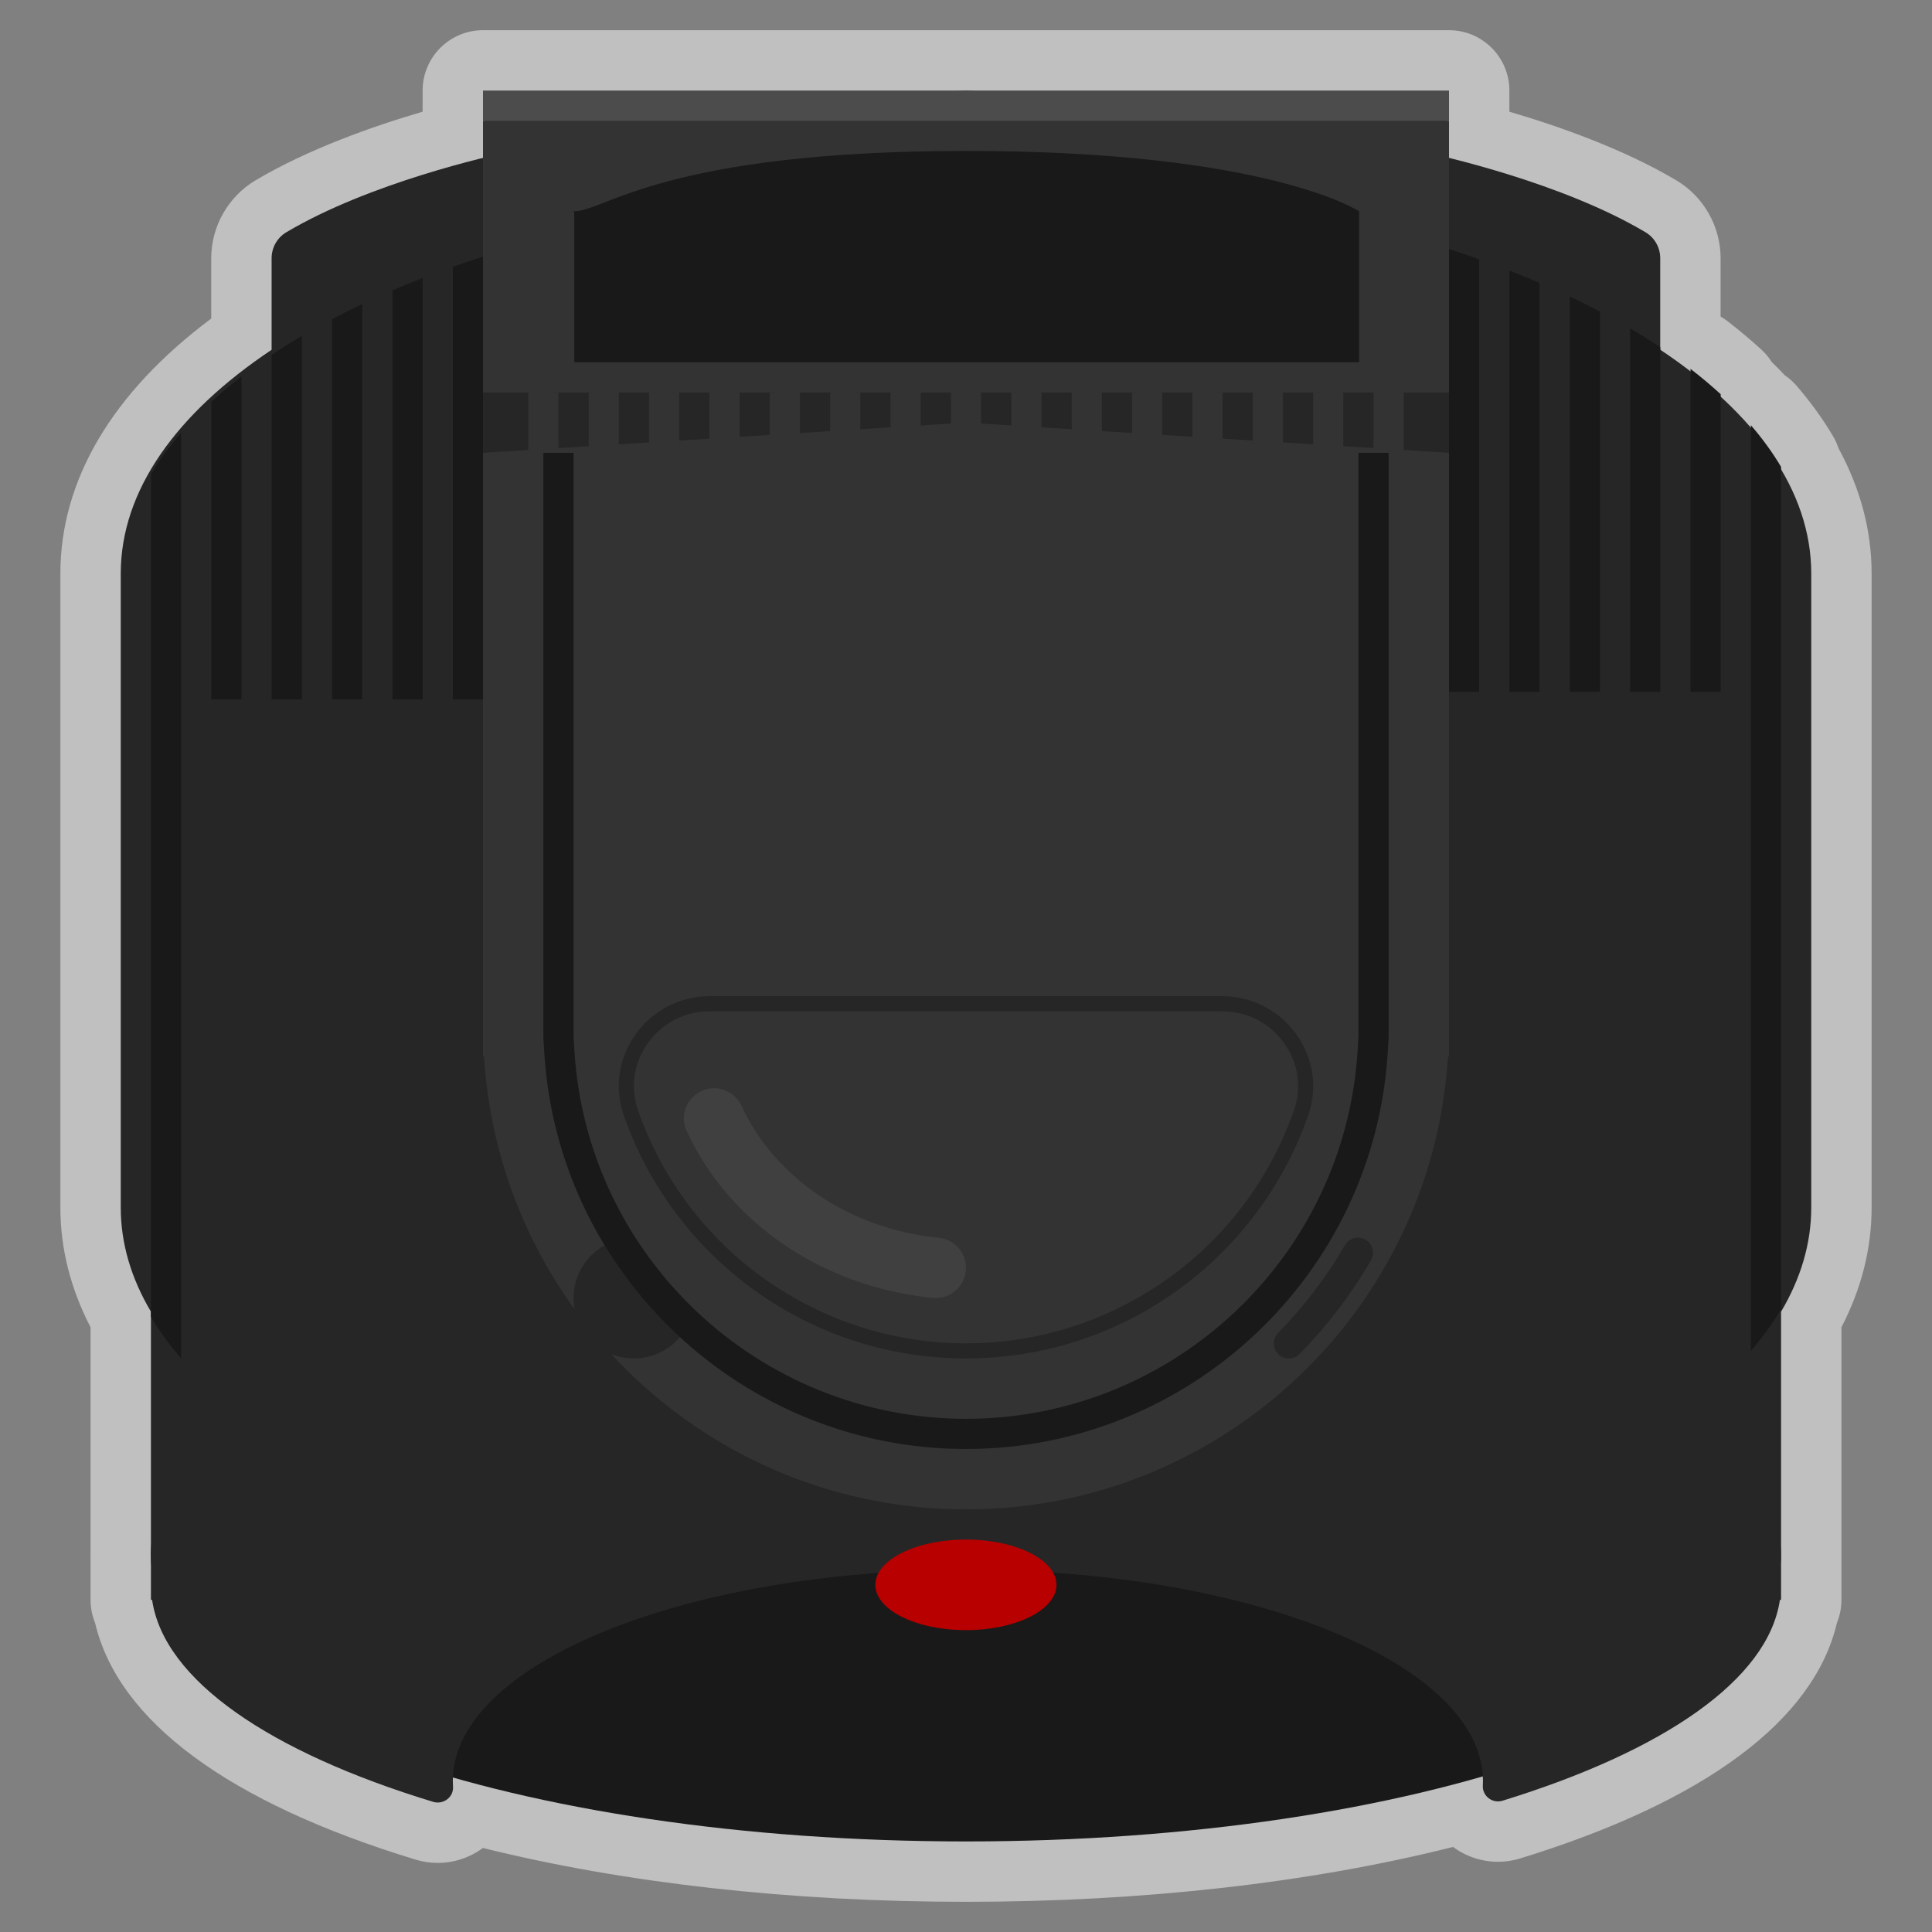 <?xml version="1.0" encoding="UTF-8" standalone="no"?>
<svg
   xmlns:dc="http://purl.org/dc/elements/1.1/"
   xmlns:cc="http://creativecommons.org/ns#"
   xmlns:rdf="http://www.w3.org/1999/02/22-rdf-syntax-ns#"
   xmlns:svg="http://www.w3.org/2000/svg"
   xmlns="http://www.w3.org/2000/svg"
   viewBox="0 0 320 320"
   height="320"
   width="320"
   xml:space="preserve"
   version="1.1"
   id="svg2"><rect x="0" y="0" width="320" height="320" fill="#808080" stroke="none"/><defs
     id="defs6"><clipPath
       id="clipPath16"
       clipPathUnits="userSpaceOnUse"><path
         id="path18"
         d="M 0,256 256,256 256,0 0,0 0,256 Z" /></clipPath><clipPath
       id="clipPath24"
       clipPathUnits="userSpaceOnUse"><path
         id="path26"
         d="M 8,252 248,252 248,4 8,4 8,252 Z" /></clipPath></defs><g
     transform="matrix(1.25,0,0,-1.25,0,320)"
     id="g10"><g
       id="g12"><g
         clip-path="url(#clipPath16)"
         id="g14"><g
           id="g20"><g
             id="g22" /><g
             id="g28"><g
               style="opacity:0.5"
               id="g30"
               clip-path="url(#clipPath24)"><g
                 id="g32"
                 transform="translate(243.606,196.613)"><path
                   id="path34"
                   style="fill:#ffffff;fill-opacity:1;fill-rule:nonzero;stroke:none"
                   d="m 0,0 c -0.181,0.555 -0.422,1.091 -0.722,1.598 -1.348,2.278 -2.972,4.523 -4.828,6.673 -0.464,0.537 -0.988,1.001 -1.556,1.388 -0.556,0.589 -1.134,1.176 -1.734,1.76 -0.375,0.595 -0.83,1.142 -1.356,1.625 -1.411,1.295 -2.934,2.575 -4.527,3.802 -0.287,0.221 -0.586,0.421 -0.894,0.598 l 0,7.726 c 0,4.218 -2.249,8.174 -5.869,10.323 -6.974,4.142 -15.52,7.154 -22.12,9.093 l 0,2.801 c 0,4.418 -3.582,8 -8,8 l -128,0 c -4.419,0 -8,-3.582 -8,-8 l 0,-2.798 c -6.608,-1.939 -15.165,-4.953 -22.142,-9.095 -3.62,-2.15 -5.87,-6.106 -5.87,-10.324 l 0,-7.991 c -13.097,-9.788 -19.988,-21.405 -19.988,-33.792 l 0,-84 c 0,-5.419 1.344,-10.747 4,-15.87 l 0,-29.656 c -0.007,-0.165 -0.012,-0.319 -0.012,-0.474 0,-0.159 0.005,-0.318 0.012,-0.476 l 0,-5.524 c 0,-1.05 0.206,-2.077 0.595,-3.029 3.047,-13.012 17.671,-23.833 42.479,-31.379 0.951,-0.29 1.935,-0.437 2.927,-0.437 2.164,0 4.27,0.707 5.991,1.979 18.834,-4.676 40.803,-7.134 63.996,-7.134 23.44,0 45.598,2.504 64.546,7.269 1.714,-1.262 3.807,-1.965 5.956,-1.965 1,0 1.993,0.15 2.953,0.446 24.492,7.542 38.937,18.308 41.962,31.223 0.388,0.951 0.595,1.977 0.595,3.027 l 0,36.13 c 2.655,5.123 4,10.451 4,15.87 l 0,84 C 4.394,-10.931 2.916,-5.348 0,0" /></g></g></g></g><g
           transform="translate(235.989,50)"
           id="g36"><path
             id="path38"
             style="fill:#191919;fill-opacity:1;fill-rule:nonzero;stroke:none"
             d="m 0,0 c 0,-20.987 -48.354,-38 -108,-38 -59.647,0 -108,17.013 -108,38 0,20.987 48.353,38 108,38 C -48.354,38 0,20.987 0,0" /></g><g
           transform="translate(240,180)"
           id="g40"><path
             id="path42"
             style="fill:#262626;fill-opacity:1;fill-rule:nonzero;stroke:none"
             d="m 0,0 c 0,11.028 -7.4,21.251 -20.011,29.665 l 0,12.119 c 0,1.412 -0.74,2.723 -1.954,3.444 -11.011,6.539 -26.872,10.101 -29.621,10.686 C -51.86,55.972 -52.133,56 -52.413,56 l -55.598,0 -8,0 -55.577,0 c -0.28,0 -0.551,-0.028 -0.825,-0.086 -2.751,-0.584 -18.63,-4.146 -29.644,-10.686 -1.214,-0.721 -1.954,-2.032 -1.954,-3.445 l 0,-12.133 C -216.609,21.239 -224,11.021 -224,0 l 0,-84 c 0,-4.78 1.397,-9.409 4,-13.806 l 0,-38.194 0.153,0.017 c 1.562,-10.688 15.672,-20.207 37.25,-26.772 1.33,-0.405 2.719,0.619 2.623,2.006 -0.017,0.249 -0.026,0.498 -0.026,0.749 0,15.464 30.557,28 68.25,28 37.693,0 68.25,-12.536 68.25,-28 0,-0.2 -0.006,-0.399 -0.017,-0.598 -0.078,-1.389 1.277,-2.416 2.607,-2.006 21.3,6.559 35.207,16.015 36.758,26.621 L -4,-136 l 0,38.194 c 2.604,4.397 4,9.026 4,13.806 L 0,0 Z" /></g><g
           transform="translate(139.989,46)"
           id="g44"><path
             id="path46"
             style="fill:#b80000;fill-opacity:1;fill-rule:nonzero;stroke:none"
             d="m 0,0 c 0,-3.313 -5.373,-6 -12,-6 -6.628,0 -12,2.687 -12,6 0,3.313 5.372,6 12,6 C -5.373,6 0,3.313 0,0" /></g><g
           transform="translate(56,219.158)"
           id="g48"><path
             id="path50"
             style="fill:#191919;fill-opacity:1;fill-rule:nonzero;stroke:none"
             d="m 0,0 c -1.361,-0.531 -2.695,-1.077 -4,-1.637 l 0,-54.191 4,0 L 0,0 Z" /></g><g
           transform="translate(32,206.125)"
           id="g52"><path
             id="path54"
             style="fill:#191919;fill-opacity:1;fill-rule:nonzero;stroke:none"
             d="m 0,0 c -1.419,-1.094 -2.753,-2.214 -4,-3.358 l 0,-39.437 4,0 L 0,0 Z" /></g><g
           transform="translate(48,215.717)"
           id="g56"><path
             id="path58"
             style="fill:#191919;fill-opacity:1;fill-rule:nonzero;stroke:none"
             d="m 0,0 c -1.37,-0.649 -2.704,-1.315 -4,-1.997 l 0,-50.39 4,0 L 0,0 Z" /></g><g
           transform="translate(40,211.499)"
           id="g60"><path
             id="path62"
             style="fill:#191919;fill-opacity:1;fill-rule:nonzero;stroke:none"
             d="m 0,0 c -1.387,-0.817 -2.718,-1.655 -4,-2.511 l 0,-45.657 4,0 L 0,0 Z" /></g><g
           transform="translate(20,81.522)"
           id="g64"><path
             id="path66"
             style="fill:#191919;fill-opacity:1;fill-rule:nonzero;stroke:none"
             d="m 0,0 c 1.116,-1.886 2.453,-3.729 4,-5.521 l 0,122.66 C 2.453,115.345 1.116,113.502 0,111.617 L 0,0 Z" /></g><g
           transform="translate(60,220.648)"
           id="g68"><path
             id="path70"
             style="fill:#191919;fill-opacity:1;fill-rule:nonzero;stroke:none"
             d="m 0,0 0,-57.317 4,0 0,58.674 C 2.645,0.918 1.311,0.466 0,0" /></g><g
           transform="translate(200,220.156)"
           id="g72"><path
             id="path74"
             style="fill:#191919;fill-opacity:1;fill-rule:nonzero;stroke:none"
             d="m 0,0 c 1.361,-0.531 2.695,-1.077 4,-1.637 l 0,-54.191 -4,0 L 0,0 Z" /></g><g
           transform="translate(224,207.123)"
           id="g76"><path
             id="path78"
             style="fill:#191919;fill-opacity:1;fill-rule:nonzero;stroke:none"
             d="m 0,0 c 1.419,-1.094 2.753,-2.214 4,-3.358 l 0,-39.437 -4,0 L 0,0 Z" /></g><g
           transform="translate(208,216.715)"
           id="g80"><path
             id="path82"
             style="fill:#191919;fill-opacity:1;fill-rule:nonzero;stroke:none"
             d="m 0,0 c 1.37,-0.649 2.704,-1.315 4,-1.997 l 0,-50.39 -4,0 L 0,0 Z" /></g><g
           transform="translate(216,212.496)"
           id="g84"><path
             id="path86"
             style="fill:#191919;fill-opacity:1;fill-rule:nonzero;stroke:none"
             d="m 0,0 c 1.388,-0.817 2.718,-1.655 4,-2.511 l 0,-45.657 -4,0 L 0,0 Z" /></g><g
           transform="translate(236,82.519)"
           id="g88"><path
             id="path90"
             style="fill:#191919;fill-opacity:1;fill-rule:nonzero;stroke:none"
             d="m 0,0 c -1.116,-1.885 -2.452,-3.728 -4,-5.521 l 0,122.66 c 1.548,-1.793 2.884,-3.636 4,-5.521 L 0,0 Z" /></g><g
           transform="translate(196,221.645)"
           id="g92"><path
             id="path94"
             style="fill:#191919;fill-opacity:1;fill-rule:nonzero;stroke:none"
             d="m 0,0 0,-57.317 -4,0 0,58.674 C -2.645,0.918 -1.311,0.466 0,0" /></g><g
           transform="translate(192,240)"
           id="g96"><path
             id="path98"
             style="fill:#333333;fill-opacity:1;fill-rule:nonzero;stroke:none"
             d="m 0,0 -64,4 -64,-4 0,-36 128,0 0,36 z" /></g><path
           id="path100"
           style="fill:#333333;fill-opacity:1;fill-rule:nonzero;stroke:none"
           d="m 74,192 -4,0 0,12 4,0 0,-12 z" /><path
           id="path102"
           style="fill:#333333;fill-opacity:1;fill-rule:nonzero;stroke:none"
           d="m 82,192 -4,0 0,12 4,0 0,-12 z" /><path
           id="path104"
           style="fill:#333333;fill-opacity:1;fill-rule:nonzero;stroke:none"
           d="m 90,192 -4,0 0,12 4,0 0,-12 z" /><path
           id="path106"
           style="fill:#333333;fill-opacity:1;fill-rule:nonzero;stroke:none"
           d="m 98,192 -4,0 0,12 4,0 0,-12 z" /><path
           id="path108"
           style="fill:#333333;fill-opacity:1;fill-rule:nonzero;stroke:none"
           d="m 106,192 -4,0 0,12 4,0 0,-12 z" /><path
           id="path110"
           style="fill:#333333;fill-opacity:1;fill-rule:nonzero;stroke:none"
           d="m 114,192 -4,0 0,12 4,0 0,-12 z" /><path
           id="path112"
           style="fill:#333333;fill-opacity:1;fill-rule:nonzero;stroke:none"
           d="m 122,192 -4,0 0,12 4,0 0,-12 z" /><path
           id="path114"
           style="fill:#333333;fill-opacity:1;fill-rule:nonzero;stroke:none"
           d="m 130,192 -4,0 0,12 4,0 0,-12 z" /><path
           id="path116"
           style="fill:#333333;fill-opacity:1;fill-rule:nonzero;stroke:none"
           d="m 138,192 -4,0 0,12 4,0 0,-12 z" /><path
           id="path118"
           style="fill:#333333;fill-opacity:1;fill-rule:nonzero;stroke:none"
           d="m 146,192 -4,0 0,12 4,0 0,-12 z" /><path
           id="path120"
           style="fill:#333333;fill-opacity:1;fill-rule:nonzero;stroke:none"
           d="m 154,192 -4,0 0,12 4,0 0,-12 z" /><path
           id="path122"
           style="fill:#333333;fill-opacity:1;fill-rule:nonzero;stroke:none"
           d="m 162,192 -4,0 0,12 4,0 0,-12 z" /><path
           id="path124"
           style="fill:#333333;fill-opacity:1;fill-rule:nonzero;stroke:none"
           d="m 170,192 -4,0 0,12 4,0 0,-12 z" /><path
           id="path126"
           style="fill:#333333;fill-opacity:1;fill-rule:nonzero;stroke:none"
           d="m 178,192 -4,0 0,12 4,0 0,-12 z" /><path
           id="path128"
           style="fill:#333333;fill-opacity:1;fill-rule:nonzero;stroke:none"
           d="m 186,192 -4,0 0,12 4,0 0,-12 z" /><g
           transform="translate(64,196)"
           id="g130"><path
             id="path132"
             style="fill:#333333;fill-opacity:1;fill-rule:nonzero;stroke:none"
             d="M 0,0 64,4 128,0 128,-20 0,-20 0,0 Z" /></g><g
           transform="translate(64,192)"
           id="g134"><path
             id="path136"
             style="fill:#333333;fill-opacity:1;fill-rule:nonzero;stroke:none"
             d="m 0,0 0,-76 0.137,0 c 2.067,-33.481 29.862,-60 63.863,-60 34.002,0 61.796,26.519 63.863,60 L 128,-76 128,0 0,0 Z" /></g><g
           transform="translate(80.12,90.993)"
           id="g138"><path
             id="path140"
             style="fill:#262626;fill-opacity:1;fill-rule:nonzero;stroke:none"
             d="m 0,0 c -2.456,-1.365 -4.12,-3.983 -4.12,-6.993 0,-4.418 3.582,-8 8,-8 2.445,0 4.63,1.099 6.098,2.828 C 6.114,-8.608 2.746,-4.517 0,0" /></g><g
           transform="translate(180,196)"
           id="g142"><path
             id="path144"
             style="fill:#191919;fill-opacity:1;fill-rule:nonzero;stroke:none"
             d="m 0,0 0,-77.411 -0.114,-1.85 C -1.801,-106.591 -24.592,-128 -52,-128 c -27.408,0 -50.199,21.409 -51.886,48.739 l -0.114,1.85 0,77.411 -4,0 0,-77.535 0.122,-1.972 C -106.061,-108.942 -81.517,-132 -52,-132 c 29.517,0 54.062,23.058 55.878,52.493 L 4,-77.535 4,0 0,0 Z" /></g><g
           transform="translate(178.203,91)"
           id="g146"><path
             id="path148"
             style="fill:#262626;fill-opacity:1;fill-rule:nonzero;stroke:none"
             d="M 0,0 C -2.461,-4.247 -5.44,-8.152 -8.854,-11.627 -10.087,-12.883 -9.194,-15 -7.435,-15 l 0.008,0 c 0.536,0 1.053,0.211 1.429,0.593 3.65,3.715 6.837,7.886 9.467,12.427 C 4.234,-0.658 3.263,1 1.735,1 L 1.716,1 C 1.005,1 0.356,0.615 0,0" /></g><g
           transform="translate(161.957,124)"
           id="g150"><path
             id="path152"
             style="fill:#262626;fill-opacity:1;fill-rule:nonzero;stroke:none"
             d="M 0,0 -67.914,0 C -76.086,0 -81.993,-8.033 -79.313,-15.753 -72.793,-34.524 -54.949,-48 -33.957,-48 -12.965,-48 4.879,-34.524 11.398,-15.753 14.079,-8.033 8.172,0 0,0 m 0,-2 c 3.302,0 6.296,-1.548 8.216,-4.246 1.864,-2.622 2.336,-5.848 1.293,-8.851 C 3.09,-33.581 -14.378,-46 -33.957,-46 c -19.579,0 -37.047,12.419 -43.466,30.903 -1.043,3.003 -0.571,6.229 1.294,8.851 1.919,2.698 4.914,4.246 8.215,4.246 L 0,-2" /></g><g
           transform="translate(124.415,91.98)"
           id="g154"><path
             id="path156"
             style="fill:#404040;fill-opacity:1;fill-rule:nonzero;stroke:none"
             d="m 0,0 c -11.876,1.164 -21.804,8.041 -26.111,17.406 -0.667,1.452 -2.075,2.419 -3.672,2.419 -2.878,0 -4.859,-2.971 -3.671,-5.592 5.43,-11.978 17.817,-20.735 32.646,-22.193 2.352,-0.231 4.392,1.624 4.392,3.986 l 0,0.005 C 3.584,-1.922 2.037,-0.199 0,0" /></g><g
           transform="translate(76.089,208)"
           id="g158"><path
             id="path160"
             style="fill:#191919;fill-opacity:1;fill-rule:nonzero;stroke:none"
             d="m 0,0 104,0 0,20 c 0,0 -12,8 -52,8 C 12,28 4,20 0,20 -0.276,20 -0.257,19.961 0,19.89 L 0,0 Z" /></g><path
           id="path162"
           style="fill:#4c4c4c;fill-opacity:1;fill-rule:nonzero;stroke:none"
           d="m 192,240 -128,0 0,4 128,0 0,-4 z" /></g></g></g></svg>